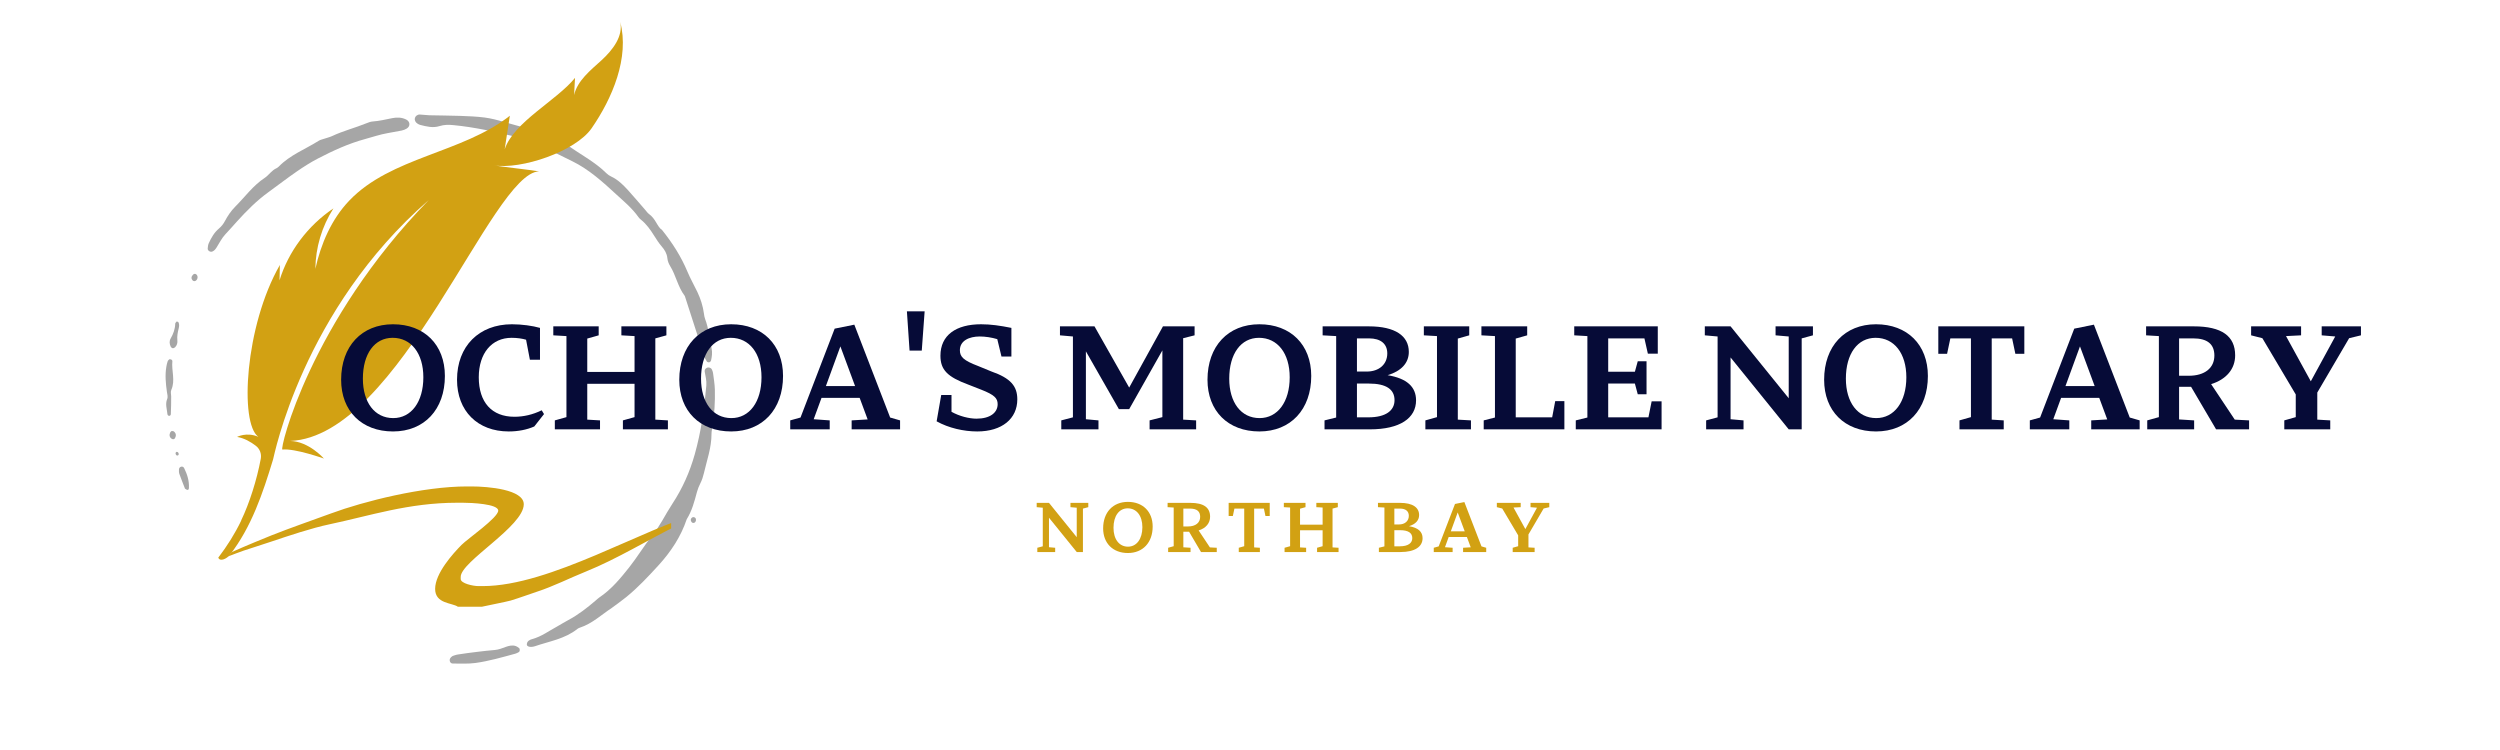 <svg xmlns="http://www.w3.org/2000/svg" xmlns:xlink="http://www.w3.org/1999/xlink" width="500" zoomAndPan="magnify" viewBox="0 0 375 112.5" height="150" preserveAspectRatio="xMidYMid meet" version="1.0"><defs><g/><clipPath id="033b192796"><path d="M 79 55 L 108 55 L 108 98 L 79 98 Z M 79 55 " clip-rule="nonzero"/></clipPath><clipPath id="c2727ff587"><path d="M 59.363 115.645 L 9.332 48.633 L 73.949 0.387 L 123.98 67.398 Z M 59.363 115.645 " clip-rule="nonzero"/></clipPath><clipPath id="9ace4f1880"><path d="M 59.363 115.645 L 9.332 48.633 L 73.949 0.387 L 123.98 67.398 Z M 59.363 115.645 " clip-rule="nonzero"/></clipPath><clipPath id="525ca3cd14"><path d="M 62 17 L 107 17 L 107 55 L 62 55 Z M 62 17 " clip-rule="nonzero"/></clipPath><clipPath id="2a5d9da453"><path d="M 59.363 115.645 L 9.332 48.633 L 73.949 0.387 L 123.98 67.398 Z M 59.363 115.645 " clip-rule="nonzero"/></clipPath><clipPath id="42ed124a19"><path d="M 59.363 115.645 L 9.332 48.633 L 73.949 0.387 L 123.98 67.398 Z M 59.363 115.645 " clip-rule="nonzero"/></clipPath><clipPath id="fef318cc7f"><path d="M 31 17 L 62 17 L 62 38 L 31 38 Z M 31 17 " clip-rule="nonzero"/></clipPath><clipPath id="54fc5f32f8"><path d="M 59.363 115.645 L 9.332 48.633 L 73.949 0.387 L 123.98 67.398 Z M 59.363 115.645 " clip-rule="nonzero"/></clipPath><clipPath id="9eb301daf6"><path d="M 59.363 115.645 L 9.332 48.633 L 73.949 0.387 L 123.98 67.398 Z M 59.363 115.645 " clip-rule="nonzero"/></clipPath><clipPath id="258dc4e74d"><path d="M 67 96 L 78 96 L 78 100 L 67 100 Z M 67 96 " clip-rule="nonzero"/></clipPath><clipPath id="a5933d9bb6"><path d="M 59.363 115.645 L 9.332 48.633 L 73.949 0.387 L 123.98 67.398 Z M 59.363 115.645 " clip-rule="nonzero"/></clipPath><clipPath id="72f68b7629"><path d="M 59.363 115.645 L 9.332 48.633 L 73.949 0.387 L 123.98 67.398 Z M 59.363 115.645 " clip-rule="nonzero"/></clipPath><clipPath id="c42c382692"><path d="M 24 53 L 26 53 L 26 63 L 24 63 Z M 24 53 " clip-rule="nonzero"/></clipPath><clipPath id="459a0d6ebb"><path d="M 59.363 115.645 L 9.332 48.633 L 73.949 0.387 L 123.98 67.398 Z M 59.363 115.645 " clip-rule="nonzero"/></clipPath><clipPath id="6d59131ec6"><path d="M 59.363 115.645 L 9.332 48.633 L 73.949 0.387 L 123.98 67.398 Z M 59.363 115.645 " clip-rule="nonzero"/></clipPath><clipPath id="287f8b3d91"><path d="M 26 69 L 29 69 L 29 74 L 26 74 Z M 26 69 " clip-rule="nonzero"/></clipPath><clipPath id="36812e711d"><path d="M 59.363 115.645 L 9.332 48.633 L 73.949 0.387 L 123.98 67.398 Z M 59.363 115.645 " clip-rule="nonzero"/></clipPath><clipPath id="c90bea35a0"><path d="M 59.363 115.645 L 9.332 48.633 L 73.949 0.387 L 123.98 67.398 Z M 59.363 115.645 " clip-rule="nonzero"/></clipPath><clipPath id="5c89eff6e4"><path d="M 25 48 L 27 48 L 27 53 L 25 53 Z M 25 48 " clip-rule="nonzero"/></clipPath><clipPath id="13ee92abb2"><path d="M 59.363 115.645 L 9.332 48.633 L 73.949 0.387 L 123.98 67.398 Z M 59.363 115.645 " clip-rule="nonzero"/></clipPath><clipPath id="69f3a49ad4"><path d="M 59.363 115.645 L 9.332 48.633 L 73.949 0.387 L 123.98 67.398 Z M 59.363 115.645 " clip-rule="nonzero"/></clipPath><clipPath id="9c0e349647"><path d="M 25 64 L 27 64 L 27 66 L 25 66 Z M 25 64 " clip-rule="nonzero"/></clipPath><clipPath id="4c01b5d67b"><path d="M 59.363 115.645 L 9.332 48.633 L 73.949 0.387 L 123.98 67.398 Z M 59.363 115.645 " clip-rule="nonzero"/></clipPath><clipPath id="d857a77694"><path d="M 59.363 115.645 L 9.332 48.633 L 73.949 0.387 L 123.98 67.398 Z M 59.363 115.645 " clip-rule="nonzero"/></clipPath><clipPath id="d806af3864"><path d="M 28 41 L 30 41 L 30 43 L 28 43 Z M 28 41 " clip-rule="nonzero"/></clipPath><clipPath id="f3d34b531e"><path d="M 59.363 115.645 L 9.332 48.633 L 73.949 0.387 L 123.98 67.398 Z M 59.363 115.645 " clip-rule="nonzero"/></clipPath><clipPath id="03a4133250"><path d="M 59.363 115.645 L 9.332 48.633 L 73.949 0.387 L 123.98 67.398 Z M 59.363 115.645 " clip-rule="nonzero"/></clipPath><clipPath id="9dc6d6c5c9"><path d="M 103 77 L 105 77 L 105 79 L 103 79 Z M 103 77 " clip-rule="nonzero"/></clipPath><clipPath id="0033f88e39"><path d="M 59.363 115.645 L 9.332 48.633 L 73.949 0.387 L 123.98 67.398 Z M 59.363 115.645 " clip-rule="nonzero"/></clipPath><clipPath id="4722a1c6b0"><path d="M 59.363 115.645 L 9.332 48.633 L 73.949 0.387 L 123.98 67.398 Z M 59.363 115.645 " clip-rule="nonzero"/></clipPath><clipPath id="20f9130ed6"><path d="M 26 67 L 27 67 L 27 69 L 26 69 Z M 26 67 " clip-rule="nonzero"/></clipPath><clipPath id="fa8b926202"><path d="M 59.363 115.645 L 9.332 48.633 L 73.949 0.387 L 123.98 67.398 Z M 59.363 115.645 " clip-rule="nonzero"/></clipPath><clipPath id="afd7b05fc5"><path d="M 59.363 115.645 L 9.332 48.633 L 73.949 0.387 L 123.98 67.398 Z M 59.363 115.645 " clip-rule="nonzero"/></clipPath><clipPath id="9daaa70e4f"><path d="M 32.723 3.086 L 94 3.086 L 94 84 L 32.723 84 Z M 32.723 3.086 " clip-rule="nonzero"/></clipPath><clipPath id="d0feec13fc"><path d="M 34 72 L 100.672 72 L 100.672 91.195 L 34 91.195 Z M 34 72 " clip-rule="nonzero"/></clipPath></defs><g clip-path="url(#033b192796)"><g clip-path="url(#c2727ff587)"><g clip-path="url(#9ace4f1880)"><path fill="#a6a6a6" d="M 91.781 91.18 C 90.215 92.215 88.824 93.543 86.992 94.145 C 86.859 94.188 86.723 94.25 86.613 94.336 C 84.75 95.832 82.418 96.188 80.25 96.93 C 79.578 97.156 79.008 96.996 79.023 96.664 C 79.047 96.141 79.48 95.953 79.875 95.848 C 81.219 95.477 82.32 94.648 83.52 94 C 84.098 93.684 84.652 93.32 85.234 93.016 C 86.742 92.215 88.07 91.172 89.359 90.07 C 89.539 89.918 89.707 89.746 89.902 89.617 C 91.691 88.418 93.051 86.773 94.367 85.117 C 95.566 83.613 96.551 81.934 97.762 80.441 C 98.988 78.926 99.801 77.168 100.859 75.559 C 102.367 73.273 103.473 70.785 104.219 68.125 C 105.168 64.746 105.648 61.309 105.949 57.828 C 106.012 57.098 105.816 56.426 105.703 55.73 C 105.664 55.473 105.809 55.277 106.039 55.168 C 106.293 55.043 106.656 55.16 106.77 55.406 C 106.852 55.574 106.93 55.754 106.953 55.938 C 107.059 56.777 107.211 57.617 107.23 58.461 C 107.277 60.301 107.156 62.133 106.879 63.957 C 106.82 64.328 106.723 64.703 106.727 65.078 C 106.734 67.137 106.027 69.055 105.574 71.023 C 105.457 71.531 105.293 72.016 105.059 72.484 C 104.848 72.906 104.664 73.348 104.543 73.801 C 104.164 75.211 103.801 76.625 103.012 77.879 C 102.125 80.516 100.629 82.773 98.758 84.816 C 97.23 86.484 95.688 88.141 93.926 89.57 C 93.234 90.133 92.496 90.645 91.781 91.18 " fill-opacity="1" fill-rule="nonzero"/></g></g></g><g clip-path="url(#525ca3cd14)"><g clip-path="url(#2a5d9da453)"><g clip-path="url(#42ed124a19)"><path fill="#a6a6a6" d="M 99.305 34.496 C 100.902 36.492 102.18 38.508 103.117 40.75 C 103.551 41.789 104.117 42.773 104.605 43.797 C 105.094 44.824 105.434 45.898 105.59 47.031 C 105.629 47.312 105.668 47.602 105.77 47.859 C 106.312 49.281 106.441 50.789 106.742 52.262 C 106.871 52.891 106.793 53.48 106.656 54.078 C 106.633 54.188 106.488 54.324 106.379 54.348 C 106.27 54.371 106.066 54.305 106.02 54.219 C 105.703 53.645 105.285 53.09 105.223 52.422 C 105.152 51.652 104.848 50.969 104.613 50.254 C 104 48.375 103.402 46.496 102.793 44.617 C 102.766 44.527 102.746 44.426 102.691 44.355 C 101.672 43.02 101.402 41.32 100.527 39.918 C 100.301 39.551 100.148 39.152 100.105 38.727 C 100.035 38.031 99.699 37.477 99.262 36.973 C 98.828 36.473 98.48 35.922 98.125 35.359 C 97.574 34.484 96.98 33.625 96.156 32.965 C 96.008 32.848 95.867 32.715 95.762 32.562 C 94.828 31.234 93.574 30.203 92.406 29.129 C 90.402 27.277 88.344 25.418 85.875 24.203 C 84.363 23.457 82.859 22.656 81.25 22.102 C 80.188 21.734 79.156 21.258 78.113 20.832 C 77.855 20.727 77.602 20.582 77.332 20.516 C 74.262 19.77 71.18 19.07 68.023 18.77 C 67.309 18.699 66.613 18.695 65.93 18.914 C 64.93 19.23 63.969 18.977 63.008 18.73 C 62.875 18.695 62.75 18.621 62.629 18.547 C 62.312 18.355 62.152 18.008 62.23 17.711 C 62.309 17.41 62.617 17.164 62.98 17.18 C 63.449 17.195 63.918 17.277 64.387 17.289 C 65.938 17.328 67.488 17.328 69.039 17.383 C 70.262 17.426 71.492 17.473 72.703 17.629 C 73.68 17.758 74.648 18.012 75.594 18.293 C 77.266 18.789 78.969 19.16 80.594 19.828 C 81.855 20.348 83.051 21.035 84.402 21.328 C 84.578 21.367 84.746 21.484 84.895 21.598 C 86.891 23.102 89.172 24.203 90.965 25.988 C 91.16 26.188 91.406 26.352 91.66 26.469 C 92.668 26.938 93.445 27.699 94.176 28.5 C 95.062 29.477 95.914 30.484 96.781 31.48 C 96.969 31.691 97.129 31.945 97.352 32.105 C 97.828 32.445 98.145 32.895 98.434 33.387 C 98.699 33.832 98.965 34.289 99.305 34.496 " fill-opacity="1" fill-rule="nonzero"/></g></g></g><g clip-path="url(#fef318cc7f)"><g clip-path="url(#54fc5f32f8)"><g clip-path="url(#9eb301daf6)"><path fill="#a6a6a6" d="M 41.52 25.211 C 41.57 25.176 41.699 25.105 41.797 25.004 C 43.504 23.242 45.797 22.387 47.82 21.109 C 48.055 20.965 48.344 20.91 48.613 20.816 C 49.012 20.68 49.434 20.586 49.816 20.41 C 51.484 19.625 53.277 19.176 54.98 18.484 C 55.281 18.359 55.605 18.238 55.926 18.219 C 56.922 18.152 57.879 17.91 58.852 17.719 C 59.559 17.578 60.258 17.598 60.922 17.926 C 61.527 18.227 61.59 18.914 61.023 19.277 C 60.793 19.426 60.516 19.527 60.246 19.582 C 59.555 19.723 58.859 19.844 58.168 19.965 C 57.012 20.164 55.891 20.551 54.758 20.859 C 52.285 21.531 49.973 22.594 47.711 23.766 C 46.586 24.348 45.508 25.039 44.465 25.762 C 43.031 26.75 41.652 27.82 40.238 28.844 C 38.512 30.094 37.02 31.594 35.594 33.168 C 34.996 33.832 34.406 34.504 33.793 35.156 C 33.258 35.73 32.898 36.473 32.469 37.148 C 32.312 37.391 32.141 37.602 31.867 37.723 C 31.559 37.859 31.137 37.617 31.156 37.277 C 31.172 37 31.211 36.707 31.324 36.461 C 31.699 35.645 32.145 34.859 32.848 34.273 C 33.215 33.961 33.496 33.609 33.723 33.184 C 34.145 32.391 34.645 31.637 35.281 31.004 C 36.742 29.547 37.953 27.832 39.711 26.68 C 40.34 26.266 40.727 25.551 41.52 25.211 " fill-opacity="1" fill-rule="nonzero"/></g></g></g><g clip-path="url(#258dc4e74d)"><g clip-path="url(#a5933d9bb6)"><g clip-path="url(#72f68b7629)"><path fill="#a6a6a6" d="M 67.887 98.402 C 68.047 98.355 68.352 98.223 68.668 98.176 C 69.641 98.023 70.617 97.895 71.594 97.777 C 72.477 97.668 73.363 97.57 74.25 97.496 C 74.824 97.445 75.336 97.227 75.867 97.035 C 76.355 96.859 76.863 96.734 77.379 96.914 C 77.551 96.977 77.707 97.09 77.852 97.203 C 78.027 97.34 78 97.715 77.812 97.82 C 77.652 97.914 77.48 98 77.305 98.051 C 75.316 98.59 73.336 99.172 71.293 99.449 C 70.188 99.598 69.051 99.527 67.926 99.531 C 67.68 99.535 67.488 99.363 67.457 99.09 C 67.43 98.836 67.539 98.637 67.887 98.402 " fill-opacity="1" fill-rule="nonzero"/></g></g></g><g clip-path="url(#c42c382692)"><g clip-path="url(#459a0d6ebb)"><g clip-path="url(#6d59131ec6)"><path fill="#a6a6a6" d="M 25.422 53.879 C 25.539 53.898 25.645 53.891 25.711 53.938 C 25.777 53.984 25.863 54.09 25.855 54.16 C 25.703 55.594 26.328 57.055 25.699 58.473 C 25.562 58.781 25.668 59.117 25.676 59.445 C 25.691 60.332 25.656 61.223 25.625 62.113 C 25.621 62.246 25.531 62.387 25.367 62.379 C 25.211 62.371 25.121 62.234 25.109 62.094 C 25.043 61.355 24.762 60.621 25.07 59.871 C 25.223 59.504 25.086 59.133 25.035 58.762 C 24.859 57.504 24.734 56.246 24.957 54.98 C 25.004 54.707 25.066 54.43 25.16 54.168 C 25.203 54.051 25.34 53.969 25.422 53.879 " fill-opacity="1" fill-rule="nonzero"/></g></g></g><g clip-path="url(#287f8b3d91)"><g clip-path="url(#36812e711d)"><g clip-path="url(#c90bea35a0)"><path fill="#a6a6a6" d="M 27.75 73.301 C 27.469 72.574 27.172 71.84 26.906 71.094 C 26.832 70.887 26.832 70.641 26.844 70.414 C 26.852 70.223 26.969 70.055 27.168 70.004 C 27.371 69.949 27.535 70.043 27.625 70.223 C 28.086 71.152 28.391 72.121 28.34 73.176 C 28.332 73.316 28.297 73.488 28.129 73.488 C 28.016 73.488 27.898 73.379 27.75 73.301 " fill-opacity="1" fill-rule="nonzero"/></g></g></g><g clip-path="url(#5c89eff6e4)"><g clip-path="url(#13ee92abb2)"><g clip-path="url(#69f3a49ad4)"><path fill="#a6a6a6" d="M 26.504 48.219 C 26.609 48.258 26.727 48.27 26.758 48.324 C 26.926 48.629 26.879 48.961 26.801 49.277 C 26.652 49.863 26.539 50.445 26.605 51.062 C 26.648 51.438 26.543 51.812 26.262 52.09 C 26.172 52.176 26.012 52.246 25.902 52.23 C 25.789 52.211 25.652 52.094 25.602 51.984 C 25.418 51.59 25.375 51.16 25.598 50.773 C 26 50.082 26.266 49.355 26.285 48.543 C 26.289 48.434 26.43 48.324 26.504 48.219 " fill-opacity="1" fill-rule="nonzero"/></g></g></g><g clip-path="url(#9c0e349647)"><g clip-path="url(#4c01b5d67b)"><g clip-path="url(#d857a77694)"><path fill="#a6a6a6" d="M 25.75 64.645 C 25.852 64.668 26.012 64.656 26.098 64.73 C 26.414 65 26.461 65.352 26.25 65.723 C 26.137 65.914 25.941 65.926 25.77 65.824 C 25.434 65.625 25.348 65.262 25.531 64.863 C 25.566 64.789 25.652 64.738 25.75 64.645 " fill-opacity="1" fill-rule="nonzero"/></g></g></g><g clip-path="url(#d806af3864)"><g clip-path="url(#f3d34b531e)"><g clip-path="url(#03a4133250)"><path fill="#a6a6a6" d="M 28.875 42.043 C 28.652 41.777 28.684 41.469 28.961 41.195 C 29.113 41.055 29.289 41.031 29.449 41.164 C 29.73 41.406 29.691 41.879 29.367 42.105 C 29.203 42.215 29.023 42.188 28.875 42.043 " fill-opacity="1" fill-rule="nonzero"/></g></g></g><g clip-path="url(#9dc6d6c5c9)"><g clip-path="url(#0033f88e39)"><g clip-path="url(#4722a1c6b0)"><path fill="#a6a6a6" d="M 104.184 78.398 C 103.984 78.492 103.82 78.441 103.707 78.266 C 103.57 78.047 103.578 77.82 103.789 77.648 C 103.945 77.52 104.141 77.539 104.285 77.68 C 104.484 77.875 104.418 78.246 104.184 78.398 " fill-opacity="1" fill-rule="nonzero"/></g></g></g><g clip-path="url(#20f9130ed6)"><g clip-path="url(#fa8b926202)"><g clip-path="url(#afd7b05fc5)"><path fill="#a6a6a6" d="M 26.473 67.781 C 26.629 67.766 26.727 67.852 26.781 67.984 C 26.836 68.125 26.816 68.273 26.664 68.32 C 26.516 68.371 26.41 68.262 26.359 68.125 C 26.309 67.988 26.328 67.863 26.473 67.781 " fill-opacity="1" fill-rule="nonzero"/></g></g></g><g clip-path="url(#9daaa70e4f)"><path fill="#d2a113" d="M 36.168 78.074 C 37.434 75.453 38.523 71.98 39.117 68.816 C 39.258 68.059 38.961 67.301 38.352 66.852 C 37.656 66.32 36.66 65.715 35.559 65.539 C 35.559 65.539 36.973 64.762 38.75 65.52 C 35.914 63.504 36.73 48.891 41.98 39.746 C 41.961 40.523 41.949 41.273 41.93 42.051 C 43.266 37.719 46.172 33.848 50.016 31.258 C 48.281 33.961 47.336 37.137 47.305 40.328 C 48.129 36.594 49.711 32.895 52.391 30.09 C 58.664 23.527 69.32 22.984 76.477 17.363 C 76.355 18.129 75.824 21.621 75.703 22.391 C 77.07 18.285 83.512 15.078 86.254 11.68 C 86.203 12.539 86.145 13.398 86.113 14.258 C 86.613 12.098 88.551 10.562 90.234 9.035 C 91.906 7.5 93.516 5.422 93.027 3.262 C 94.465 8.637 91.824 14.801 88.723 19.266 C 86.336 22.695 78.199 25.492 74.02 24.797 C 74.875 24.969 80.016 25.535 80.863 25.707 C 73.766 25.859 60.039 65.48 43.512 66.145 C 46.316 66.188 48.59 68.785 48.59 68.785 C 48.59 68.785 44.234 67.23 42.359 67.434 C 41.891 67.477 46.527 48.227 64.312 30.008 C 45.348 46.516 41.105 68.488 40.961 68.918 C 39.434 73.957 37.707 79.098 34.477 83.234 C 34.027 83.809 32.988 84.309 32.742 83.645 C 34.09 81.883 35.25 80.031 36.188 78.074 Z M 36.168 78.074 " fill-opacity="1" fill-rule="evenodd"/></g><g clip-path="url(#d0feec13fc)"><path fill="#d2a113" d="M 78.566 75.637 C 78.566 73.426 73.254 72.965 70.695 72.965 L 70.055 72.965 C 63.426 72.965 54.574 75.195 49.641 77.02 C 46.578 78.145 43.633 79.148 40.695 80.316 C 39.801 80.676 36.902 81.852 34.742 82.824 C 34.641 82.957 34.547 83.082 34.445 83.215 C 34.383 83.297 34.305 83.379 34.223 83.461 C 34.996 83.172 35.793 82.855 36.504 82.609 C 37.984 82.117 39.277 81.719 40.758 81.219 C 43.246 80.379 46.793 79.199 49.375 78.656 C 55.449 77.379 61.262 75.41 68.574 75.41 L 69.422 75.41 C 70.715 75.41 74.734 75.586 74.734 76.59 C 74.734 77.652 70.145 80.809 69.227 81.738 C 67.953 83.031 65.27 85.988 65.27 88.336 C 65.27 90.586 67.82 90.402 68.676 91.008 L 72.297 91.008 C 72.348 90.977 76.047 90.25 76.59 90.086 C 77.977 89.664 79.23 89.195 80.496 88.773 C 83.086 87.926 85.43 86.715 87.879 85.734 C 92.641 83.809 97.258 80.941 101.746 78.73 C 102.715 78.25 103.938 77.613 105.152 76.949 C 96.645 79.16 82.535 87.914 72.41 87.914 L 71.766 87.914 C 70.961 87.914 69.105 87.516 69.105 86.848 L 69.105 86.531 C 69.105 84.227 78.566 78.953 78.566 75.637 Z M 78.566 75.637 " fill-opacity="1" fill-rule="evenodd"/></g><g fill="#060b37" fill-opacity="1"><g transform="translate(50.256, 64.402)"><g><path d="M 8.695 0.316 C 13.387 0.316 16.477 -2.977 16.477 -8.008 C 16.477 -12.699 13.387 -15.762 8.695 -15.762 C 4.004 -15.762 0.914 -12.473 0.914 -7.438 C 0.914 -2.746 4.004 0.316 8.695 0.316 Z M 8.727 -1.688 C 5.949 -1.688 4.176 -4.035 4.176 -7.609 C 4.176 -11.328 5.922 -13.73 8.641 -13.73 C 11.414 -13.73 13.246 -11.414 13.246 -7.809 C 13.246 -4.121 11.441 -1.688 8.727 -1.688 Z M 8.727 -1.688 "/></g></g></g><g fill="#060b37" fill-opacity="1"><g transform="translate(67.64, 64.402)"><g><path d="M 13.617 -2.859 C 12.273 -2.203 10.898 -1.887 9.527 -1.887 C 6.121 -1.887 4.176 -4.062 4.176 -7.809 C 4.176 -11.414 6.121 -13.73 9.098 -13.73 C 9.926 -13.73 10.699 -13.617 11.27 -13.445 L 11.844 -10.441 L 13.359 -10.441 L 13.359 -15.219 C 12.273 -15.531 10.641 -15.762 9.152 -15.762 C 4.207 -15.762 0.914 -12.473 0.914 -7.438 C 0.914 -2.746 4.004 0.316 8.668 0.316 C 10.07 0.316 11.387 0.059 12.5 -0.43 L 13.961 -2.289 Z M 13.617 -2.859 "/></g></g></g><g fill="#060b37" fill-opacity="1"><g transform="translate(82.194, 64.402)"><g><path d="M 16.105 -13.645 L 17.766 -14.102 L 17.766 -15.449 L 11.012 -15.449 L 11.012 -14.102 L 12.988 -13.988 L 12.988 -8.609 L 5.895 -8.609 L 5.895 -13.617 L 7.609 -14.102 L 7.609 -15.449 L 0.801 -15.449 L 0.801 -14.102 L 2.773 -13.988 L 2.773 -1.832 L 1.031 -1.344 L 1.031 0 L 7.809 0 L 7.809 -1.344 L 5.895 -1.457 L 5.895 -6.836 L 12.988 -6.836 L 12.988 -1.832 L 11.242 -1.344 L 11.242 0 L 17.992 0 L 17.992 -1.344 L 16.105 -1.457 Z M 16.105 -13.645 "/></g></g></g><g fill="#060b37" fill-opacity="1"><g transform="translate(100.979, 64.402)"><g><path d="M 8.695 0.316 C 13.387 0.316 16.477 -2.977 16.477 -8.008 C 16.477 -12.699 13.387 -15.762 8.695 -15.762 C 4.004 -15.762 0.914 -12.473 0.914 -7.438 C 0.914 -2.746 4.004 0.316 8.695 0.316 Z M 8.727 -1.688 C 5.949 -1.688 4.176 -4.035 4.176 -7.609 C 4.176 -11.328 5.922 -13.73 8.641 -13.73 C 11.414 -13.73 13.246 -11.414 13.246 -7.809 C 13.246 -4.121 11.441 -1.688 8.727 -1.688 Z M 8.727 -1.688 "/></g></g></g><g fill="#060b37" fill-opacity="1"><g transform="translate(118.363, 64.402)"><g><path d="M 9.785 -15.703 L 6.836 -15.105 L 1.715 -1.773 L 0.172 -1.344 L 0.172 0 L 6.094 0 L 6.094 -1.344 L 3.691 -1.516 L 4.863 -4.719 L 10.586 -4.719 L 11.785 -1.488 L 9.383 -1.344 L 9.383 0 L 16.648 0 L 16.648 -1.344 L 15.16 -1.773 Z M 7.695 -12.445 L 9.898 -6.492 L 5.52 -6.492 Z M 7.695 -12.445 "/></g></g></g><g fill="#060b37" fill-opacity="1"><g transform="translate(135.176, 64.402)"><g><path d="M 1.258 -11.812 L 3.09 -11.812 L 3.52 -17.707 L 0.859 -17.707 Z M 1.258 -11.812 "/></g></g></g><g fill="#060b37" fill-opacity="1"><g transform="translate(139.522, 64.402)"><g><path d="M 7.207 -9.496 C 5.008 -10.328 4.461 -10.871 4.461 -11.871 C 4.461 -13.301 5.863 -13.93 7.438 -13.93 C 8.266 -13.93 9.211 -13.789 10.07 -13.531 L 10.699 -10.926 L 12.188 -10.926 L 12.188 -15.219 C 10.469 -15.562 9.098 -15.762 7.637 -15.762 C 3.891 -15.762 1.543 -14.133 1.543 -11.043 C 1.543 -8.926 2.602 -7.867 5.691 -6.723 L 7.668 -5.949 C 9.641 -5.176 10.125 -4.664 10.125 -3.777 C 10.125 -2.516 9.012 -1.602 6.953 -1.602 C 5.836 -1.602 4.375 -1.973 3.203 -2.633 L 3.203 -5.148 L 1.66 -5.148 L 0.973 -1.203 C 2.773 -0.199 5.035 0.316 7.066 0.316 C 10.785 0.316 13.074 -1.602 13.074 -4.492 C 13.074 -6.465 12.102 -7.668 9.152 -8.695 Z M 7.207 -9.496 "/></g></g></g><g fill="#060b37" fill-opacity="1"><g transform="translate(153.36, 64.402)"><g/></g></g><g fill="#060b37" fill-opacity="1"><g transform="translate(158.193, 64.402)"><g><path d="M 19.281 -13.672 L 20.996 -14.102 L 20.996 -15.449 L 16.25 -15.449 L 11.184 -6.266 L 5.98 -15.449 L 0.801 -15.449 L 0.801 -14.102 L 2.746 -13.93 L 2.746 -1.801 L 1 -1.344 L 1 0 L 6.578 0 L 6.578 -1.344 L 4.691 -1.516 L 4.691 -11.699 L 9.641 -3.031 L 11.184 -3.031 L 16.164 -11.844 L 16.164 -1.832 L 14.246 -1.344 L 14.246 0 L 21.227 0 L 21.227 -1.344 L 19.281 -1.457 Z M 19.281 -13.672 "/></g></g></g><g fill="#060b37" fill-opacity="1"><g transform="translate(180.209, 64.402)"><g><path d="M 8.695 0.316 C 13.387 0.316 16.477 -2.977 16.477 -8.008 C 16.477 -12.699 13.387 -15.762 8.695 -15.762 C 4.004 -15.762 0.914 -12.473 0.914 -7.438 C 0.914 -2.746 4.004 0.316 8.695 0.316 Z M 8.727 -1.688 C 5.949 -1.688 4.176 -4.035 4.176 -7.609 C 4.176 -11.328 5.922 -13.73 8.641 -13.73 C 11.414 -13.73 13.246 -11.414 13.246 -7.809 C 13.246 -4.121 11.441 -1.688 8.727 -1.688 Z M 8.727 -1.688 "/></g></g></g><g fill="#060b37" fill-opacity="1"><g transform="translate(197.593, 64.402)"><g><path d="M 10.555 -8.125 C 12.559 -8.727 13.73 -9.926 13.73 -11.613 C 13.73 -14.016 11.699 -15.449 7.723 -15.449 L 0.801 -15.449 L 0.801 -14.102 L 2.832 -13.988 L 2.832 -1.773 L 1.086 -1.344 L 1.086 0 L 7.895 0 C 12.414 0 14.816 -1.688 14.816 -4.348 C 14.816 -6.379 13.445 -7.637 10.555 -8.125 Z M 7.754 -13.645 C 9.527 -13.645 10.5 -12.816 10.5 -11.387 C 10.5 -9.754 9.27 -8.668 7.41 -8.668 L 5.949 -8.668 L 5.949 -13.645 Z M 5.949 -1.801 L 5.949 -6.867 L 7.754 -6.867 C 10.328 -6.867 11.586 -6.008 11.586 -4.375 C 11.586 -2.832 10.297 -1.801 7.668 -1.801 Z M 5.949 -1.801 "/></g></g></g><g fill="#060b37" fill-opacity="1"><g transform="translate(212.776, 64.402)"><g><path d="M 5.895 -13.617 L 7.609 -14.102 L 7.609 -15.449 L 0.801 -15.449 L 0.801 -14.102 L 2.773 -13.988 L 2.773 -1.832 L 1.031 -1.344 L 1.031 0 L 7.867 0 L 7.867 -1.344 L 5.895 -1.457 Z M 5.895 -13.617 "/></g></g></g><g fill="#060b37" fill-opacity="1"><g transform="translate(221.411, 64.402)"><g><path d="M 11.414 -1.801 L 5.949 -1.801 L 5.949 -13.617 L 7.668 -14.102 L 7.668 -15.449 L 0.801 -15.449 L 0.801 -14.102 L 2.832 -13.988 L 2.832 -1.773 L 1.145 -1.344 L 1.145 0 L 13.246 0 L 13.246 -4.234 L 11.871 -4.234 Z M 11.414 -1.801 "/></g></g></g><g fill="#060b37" fill-opacity="1"><g transform="translate(235.335, 64.402)"><g><path d="M 11.93 -1.801 L 5.895 -1.801 L 5.895 -6.867 L 9.898 -6.867 L 10.328 -5.262 L 11.645 -5.262 L 11.645 -10.211 L 10.328 -10.211 L 9.898 -8.641 L 5.895 -8.641 L 5.895 -13.645 L 11.328 -13.645 L 11.844 -11.355 L 13.332 -11.355 L 13.332 -15.449 L 0.801 -15.449 L 0.801 -14.102 L 2.773 -13.988 L 2.773 -1.773 L 1.031 -1.344 L 1.031 0 L 13.902 0 L 13.902 -4.207 L 12.414 -4.207 Z M 11.93 -1.801 "/></g></g></g><g fill="#060b37" fill-opacity="1"><g transform="translate(250.089, 64.402)"><g/></g></g><g fill="#060b37" fill-opacity="1"><g transform="translate(254.921, 64.402)"><g><path d="M 17.02 -15.449 L 11.414 -15.449 L 11.414 -14.102 L 13.387 -13.93 L 13.387 -4.664 L 4.664 -15.449 L 0.801 -15.449 L 0.801 -14.102 L 2.719 -13.93 L 2.719 -1.801 L 1 -1.344 L 1 0 L 6.609 0 L 6.609 -1.344 L 4.664 -1.516 L 4.664 -10.785 L 13.387 0 L 15.332 0 L 15.332 -13.645 L 17.02 -14.102 Z M 17.02 -15.449 "/></g></g></g><g fill="#060b37" fill-opacity="1"><g transform="translate(272.706, 64.402)"><g><path d="M 8.695 0.316 C 13.387 0.316 16.477 -2.977 16.477 -8.008 C 16.477 -12.699 13.387 -15.762 8.695 -15.762 C 4.004 -15.762 0.914 -12.473 0.914 -7.438 C 0.914 -2.746 4.004 0.316 8.695 0.316 Z M 8.727 -1.688 C 5.949 -1.688 4.176 -4.035 4.176 -7.609 C 4.176 -11.328 5.922 -13.73 8.641 -13.73 C 11.414 -13.73 13.246 -11.414 13.246 -7.809 C 13.246 -4.121 11.441 -1.688 8.727 -1.688 Z M 8.727 -1.688 "/></g></g></g><g fill="#060b37" fill-opacity="1"><g transform="translate(290.09, 64.402)"><g><path d="M 13.559 -15.449 L 0.656 -15.449 L 0.656 -11.328 L 1.973 -11.328 L 2.461 -13.645 L 5.551 -13.645 L 5.551 -1.832 L 3.832 -1.344 L 3.832 0 L 10.469 0 L 10.469 -1.344 L 8.668 -1.457 L 8.668 -13.645 L 11.727 -13.645 L 12.215 -11.328 L 13.559 -11.328 Z M 13.559 -15.449 "/></g></g></g><g fill="#060b37" fill-opacity="1"><g transform="translate(304.301, 64.402)"><g><path d="M 9.785 -15.703 L 6.836 -15.105 L 1.715 -1.773 L 0.172 -1.344 L 0.172 0 L 6.094 0 L 6.094 -1.344 L 3.691 -1.516 L 4.863 -4.719 L 10.586 -4.719 L 11.785 -1.488 L 9.383 -1.344 L 9.383 0 L 16.648 0 L 16.648 -1.344 L 15.16 -1.773 Z M 7.695 -12.445 L 9.898 -6.492 L 5.52 -6.492 Z M 7.695 -12.445 "/></g></g></g><g fill="#060b37" fill-opacity="1"><g transform="translate(321.113, 64.402)"><g><path d="M 10.555 -6.781 C 12.844 -7.496 14.16 -9.066 14.16 -11.098 C 14.16 -13.988 12.156 -15.449 7.953 -15.449 L 0.801 -15.449 L 0.801 -14.102 L 2.719 -13.988 L 2.719 -1.832 L 0.973 -1.344 L 0.973 0 L 8.008 0 L 8.008 -1.344 L 5.75 -1.488 L 5.75 -6.379 L 7.551 -6.379 L 11.301 0 L 16.25 0 L 16.25 -1.344 L 14.102 -1.457 Z M 7.867 -13.645 C 10.012 -13.645 11.043 -12.758 11.043 -11.07 C 11.043 -9.211 9.613 -8.039 7.207 -8.039 L 5.75 -8.039 L 5.75 -13.645 Z M 7.867 -13.645 "/></g></g></g><g fill="#060b37" fill-opacity="1"><g transform="translate(337.468, 64.402)"><g><path d="M 16.676 -14.102 L 16.676 -15.449 L 10.785 -15.449 L 10.785 -14.102 L 12.816 -13.93 L 9.152 -7.207 L 5.434 -13.988 L 7.695 -14.102 L 7.695 -15.449 L 0.199 -15.449 L 0.199 -14.102 L 1.887 -13.672 L 6.895 -5.234 L 6.895 -1.832 L 5.176 -1.344 L 5.176 0 L 12.07 0 L 12.07 -1.344 L 10.125 -1.457 L 10.125 -5.52 L 14.902 -13.672 Z M 16.676 -14.102 "/></g></g></g><g fill="#d2a113" fill-opacity="1"><g transform="translate(155.12, 82.805)"><g><path d="M 8.125 -7.375 L 5.449 -7.375 L 5.449 -6.73 L 6.391 -6.648 L 6.391 -2.227 L 2.227 -7.375 L 0.383 -7.375 L 0.383 -6.73 L 1.297 -6.648 L 1.297 -0.859 L 0.477 -0.641 L 0.477 0 L 3.156 0 L 3.156 -0.641 L 2.227 -0.723 L 2.227 -5.148 L 6.391 0 L 7.32 0 L 7.32 -6.516 L 8.125 -6.73 Z M 8.125 -7.375 "/></g></g></g><g fill="#d2a113" fill-opacity="1"><g transform="translate(165.033, 82.805)"><g><path d="M 4.152 0.148 C 6.391 0.148 7.867 -1.422 7.867 -3.824 C 7.867 -6.062 6.391 -7.523 4.152 -7.523 C 1.91 -7.523 0.438 -5.953 0.438 -3.551 C 0.438 -1.312 1.91 0.148 4.152 0.148 Z M 4.164 -0.805 C 2.84 -0.805 1.992 -1.926 1.992 -3.633 C 1.992 -5.406 2.828 -6.555 4.125 -6.555 C 5.449 -6.555 6.324 -5.449 6.324 -3.727 C 6.324 -1.965 5.461 -0.805 4.164 -0.805 Z M 4.164 -0.805 "/></g></g></g><g fill="#d2a113" fill-opacity="1"><g transform="translate(174.756, 82.805)"><g><path d="M 5.039 -3.238 C 6.133 -3.578 6.758 -4.328 6.758 -5.297 C 6.758 -6.676 5.805 -7.375 3.797 -7.375 L 0.383 -7.375 L 0.383 -6.73 L 1.297 -6.676 L 1.297 -0.875 L 0.465 -0.641 L 0.465 0 L 3.824 0 L 3.824 -0.641 L 2.746 -0.711 L 2.746 -3.047 L 3.605 -3.047 L 5.395 0 L 7.758 0 L 7.758 -0.641 L 6.73 -0.695 Z M 3.754 -6.516 C 4.781 -6.516 5.27 -6.09 5.27 -5.285 C 5.27 -4.398 4.59 -3.836 3.441 -3.836 L 2.746 -3.836 L 2.746 -6.516 Z M 3.754 -6.516 "/></g></g></g><g fill="#d2a113" fill-opacity="1"><g transform="translate(183.986, 82.805)"><g><path d="M 6.473 -7.375 L 0.312 -7.375 L 0.312 -5.406 L 0.941 -5.406 L 1.176 -6.516 L 2.648 -6.516 L 2.648 -0.875 L 1.828 -0.641 L 1.828 0 L 4.996 0 L 4.996 -0.641 L 4.137 -0.695 L 4.137 -6.516 L 5.598 -6.516 L 5.832 -5.406 L 6.473 -5.406 Z M 6.473 -7.375 "/></g></g></g><g fill="#d2a113" fill-opacity="1"><g transform="translate(192.193, 82.805)"><g><path d="M 7.688 -6.516 L 8.48 -6.73 L 8.48 -7.375 L 5.258 -7.375 L 5.258 -6.73 L 6.199 -6.676 L 6.199 -4.109 L 2.812 -4.109 L 2.812 -6.5 L 3.633 -6.73 L 3.633 -7.375 L 0.383 -7.375 L 0.383 -6.73 L 1.324 -6.676 L 1.324 -0.875 L 0.492 -0.641 L 0.492 0 L 3.727 0 L 3.727 -0.641 L 2.812 -0.695 L 2.812 -3.266 L 6.199 -3.266 L 6.199 -0.875 L 5.367 -0.641 L 5.367 0 L 8.59 0 L 8.59 -0.641 L 7.688 -0.695 Z M 7.688 -6.516 "/></g></g></g><g fill="#d2a113" fill-opacity="1"><g transform="translate(202.584, 82.805)"><g/></g></g><g fill="#d2a113" fill-opacity="1"><g transform="translate(206.312, 82.805)"><g><path d="M 5.039 -3.879 C 5.996 -4.164 6.555 -4.738 6.555 -5.543 C 6.555 -6.691 5.586 -7.375 3.688 -7.375 L 0.383 -7.375 L 0.383 -6.73 L 1.352 -6.676 L 1.352 -0.848 L 0.52 -0.641 L 0.52 0 L 3.77 0 C 5.926 0 7.074 -0.805 7.074 -2.074 C 7.074 -3.047 6.418 -3.645 5.039 -3.879 Z M 3.699 -6.516 C 4.547 -6.516 5.012 -6.117 5.012 -5.434 C 5.012 -4.656 4.426 -4.137 3.535 -4.137 L 2.84 -4.137 L 2.84 -6.516 Z M 2.84 -0.859 L 2.84 -3.277 L 3.699 -3.277 C 4.93 -3.277 5.531 -2.867 5.531 -2.09 C 5.531 -1.352 4.918 -0.859 3.66 -0.859 Z M 2.84 -0.859 "/></g></g></g><g fill="#d2a113" fill-opacity="1"><g transform="translate(214.983, 82.805)"><g><path d="M 4.672 -7.496 L 3.266 -7.211 L 0.82 -0.848 L 0.082 -0.641 L 0.082 0 L 2.91 0 L 2.91 -0.641 L 1.762 -0.723 L 2.32 -2.254 L 5.051 -2.254 L 5.625 -0.711 L 4.48 -0.641 L 4.48 0 L 7.949 0 L 7.949 -0.641 L 7.238 -0.848 Z M 3.672 -5.941 L 4.727 -3.102 L 2.637 -3.102 Z M 3.672 -5.941 "/></g></g></g><g fill="#d2a113" fill-opacity="1"><g transform="translate(224.432, 82.805)"><g><path d="M 7.961 -6.73 L 7.961 -7.375 L 5.148 -7.375 L 5.148 -6.73 L 6.117 -6.648 L 4.371 -3.441 L 2.594 -6.676 L 3.672 -6.73 L 3.672 -7.375 L 0.094 -7.375 L 0.094 -6.73 L 0.902 -6.527 L 3.293 -2.5 L 3.293 -0.875 L 2.473 -0.641 L 2.473 0 L 5.762 0 L 5.762 -0.641 L 4.836 -0.695 L 4.836 -2.637 L 7.113 -6.527 Z M 7.961 -6.73 "/></g></g></g></svg>